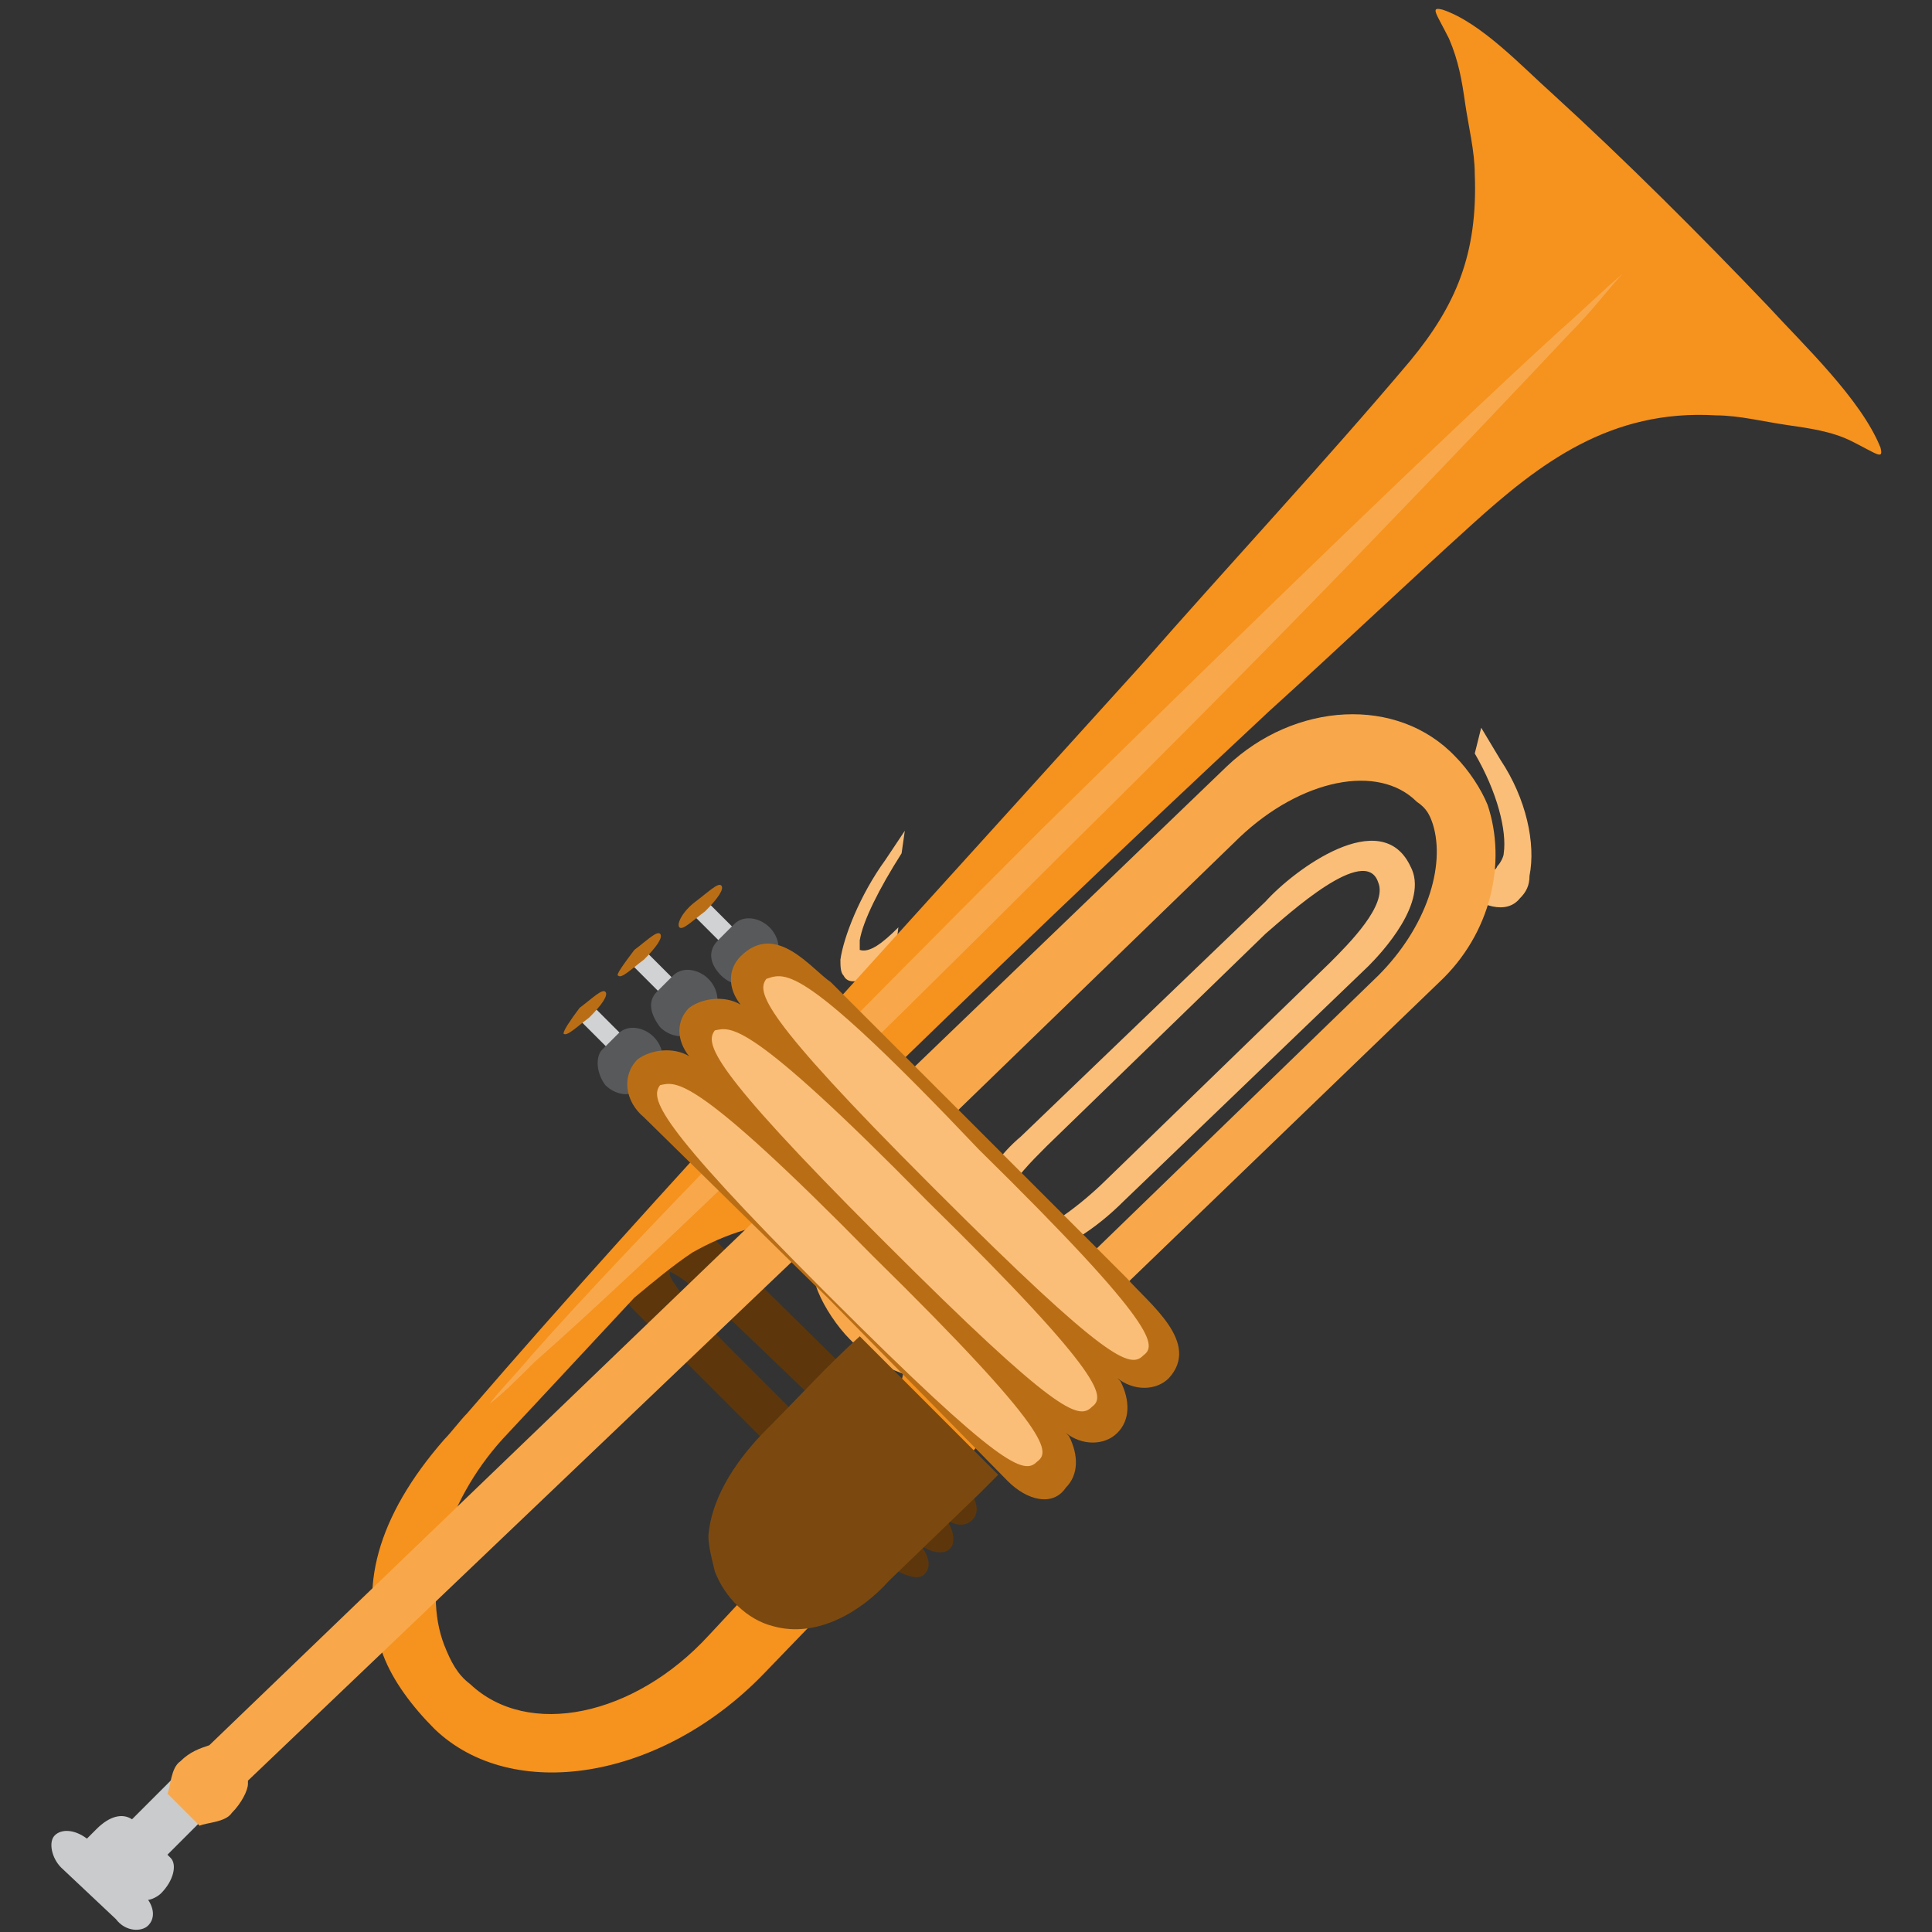 <svg enable-background="new 0 0 60 60" height="60" viewBox="0 0 60 60" width="60" xmlns="http://www.w3.org/2000/svg"><rect x="0" y="0" width="60" height="60" fill="#333333" stroke="none"/><path d="m19.7 40.7c-.4-.4-.6-.9-.3-1.1.2-.2.6-.1.9.1-.3-.3-.3-.7-.1-.9s.6-.1.9.2c-.2-.3-.3-.7-.1-.9s.8 0 1.2.4l7.8 7.7c.4.4.4.8.2 1s-.5.2-.8 0c.2.3.3.7.1.9s-.6.1-.9-.1c.3.4.3.7.1.9s-.8 0-1.2-.4zm7.6 5.8c.8.7 1.4 1.1 1.5 1.1 0 0 .2-.2.2-.3-.1-.3-.9-1.3-1.9-2.1l-4.8-4.6c-.8-.7-1.4-1.1-1.5-1.1v.1c.1.3.9 1.3 1.8 2.2z" fill="#5d370b"/><path d="m7.4 55.4-2.2 2.2.1.1c.2.2.1.7-.3 1.1-.1.1-.3.2-.4.2.2.3.2.6 0 .8s-.7.2-1-.2l-1.7-1.6c-.3-.3-.4-.8-.2-1s.6-.2 1 .1l.3-.3c.4-.4.8-.5 1.1-.3l2.2-2.2z" fill="#cacbcc"/><path d="m45.4 26.5-.2 1c.8.7 1.6.9 2 .4.2-.2.3-.4.3-.7.2-1-.1-2.4-.9-3.6l-.6-1-.2.8c.7 1.2 1 2.4.9 3.1 0 .1-.1.3-.2.4-.1.3-.6.1-1.1-.4z" fill="#fabe78"/><path d="m27.9 28.8-.1.8c-.7.8-1.4 1.1-1.6.7-.1-.1-.1-.3-.1-.5.1-.7.6-2 1.4-3.1l.6-.9-.1.7c-.7 1.1-1.2 2.1-1.3 2.7v.3c.3.1.7-.2 1.2-.7z" fill="#fabe78"/><path d="m30.7 35.9c.5.5.9 1.1 1.1 1.7.9 2.5 0 5.9-2.5 8.6l-5.6 5.8c-3.2 3.3-7.8 4-10.2 1.7-.7-.7-1.3-1.5-1.6-2.3-.8-2-.2-4.3 1.9-6.7.2-.2.5-.6.7-.8 3.1-3.6 6.2-7 9.4-10.5 3.8-4.2 7.7-8.5 11.5-12.7 2.8-3.2 5.7-6.3 8.4-9.5 1.4-1.7 2.1-3.3 2-5.8 0-.7-.2-1.5-.3-2.2s-.2-1.3-.5-2c-.4-.8-.6-1-.2-.9 1.2.4 2.5 1.8 3.4 2.6 2.3 2.1 4.6 4.4 6.7 6.6 1.1 1.2 2.9 2.9 3.5 4.4.1.4-.1.2-.9-.2-.6-.3-1.3-.4-2-.5s-1.5-.3-2.2-.3c-3.3-.2-5.5 1.5-7.6 3.4s-4.2 3.9-6.3 5.8c-4.5 4.2-8.9 8.4-13.3 12.7 1.7-.4 3.4 0 4.6 1.1zm-9.2 3c-.6.4-1.2.9-1.8 1.4l-2.7 2.9-1.4 1.5c-1.8 2-2.5 4.6-1.8 6.4.2.5.4.9.8 1.2 1.8 1.7 5.1 1 7.4-1.5l4.1-4.4c1.8-2 2.5-4.6 1.8-6.4-.2-.5-.4-.9-.8-1.2-1.2-1.2-3.5-1.1-5.6.1z" fill="#f6921e"/><path d="m42.5 30-7.6 7.3c-.8.8-2 1.7-3.3 1.8-.6 0-1-.3-1.2-.7s-.2-.8-.1-1.2c.3-.7.8-1.4 1.4-1.9l7.6-7.3c.9-1 3.6-3 4.5-1.1.6 1.1-.9 2.7-1.3 3.1zm.3-2.6c-.4-1.2-2.8 1-3.5 1.6l-6.8 6.6c-.5.5-1 1-1.3 1.6-.2.3-.2.6-.2.9.1.3.3.4.8.3.9-.3 1.9-1.1 2.7-1.9l6.8-6.6c.6-.6 1.8-1.8 1.5-2.5z" fill="#fabe78"/><path d="m50.4 8.5c-.5.4-1.2 1.1-2 1.8-3.5 3.2-9.4 8.9-16 15.4-6.9 6.9-12.9 13-15.9 16.4-.5.6-1 1.1-1.3 1.5.4-.3.9-.8 1.4-1.3 3.4-3 9.6-9 16.6-16 6.7-6.6 12.4-12.6 15.6-16 .7-.7 1.2-1.4 1.6-1.8z" fill="#fff" opacity=".2"/><path d="m44.7 30.5-11.2 10.8c-2.1 2-5.3 2.2-7.1.3-.4-.4-.8-1-1-1.5s-.2-.9-.3-1.4l-17.4 16.6v.1c0 .2-.2.6-.5.9-.2.3-.8.3-1 .4l-.5-.5-.5-.5c.1-.2.1-.8.4-1 .3-.3.6-.4.9-.5l31.6-30.4c2.1-2 5.3-2.2 7.1-.3.4.4.8 1 1 1.5.6 1.8.1 4-1.5 5.5zm-.2-4.9c-.1-.3-.2-.5-.5-.7-1.2-1.2-3.6-.7-5.5 1.1l-9.8 9.5c-1.5 1.5-2.2 3.4-1.7 4.7.1.3.3.5.5.7 1.2 1.2 3.6.7 5.5-1.1l9.8-9.5c1.5-1.5 2.1-3.4 1.7-4.7z" fill="#f8a84b"/><path d="m30.4 46.4s-2.8 2.7-2.8 2.7c-.8.9-2.2 1.8-3.6 1.4-.8-.2-1.5-.9-1.8-1.7-.1-.4-.2-.8-.2-1.1.1-1.3 1-2.5 1.8-3.3 1-1 1.9-2 2.9-2.9l4.3 4.3c-.1.1-.4.4-.6.6z" fill="#7b490f"/><path d="m17.9 31.7h1.7v.6h-1.7z" fill="#d0d2d3" transform="matrix(.707 .707 -.707 .707 28.122 -3.873)"/><path d="m18.7 32.6.5-.5c.3-.3.8-.2 1.1.1s.4.8.1 1.1l-.5.5c-.3.3-.8.2-1.1-.1-.3-.4-.3-.9-.1-1.1z" fill="#58595b"/><path d="m18 31.3c.4-.3.7-.6.8-.5s-.1.4-.5.8c-.4.3-.7.6-.8.5 0-.1.2-.4.5-.8z" fill="#b96e16"/><path d="m19.5 30h1.7v.6h-1.7z" fill="#d0d2d3" transform="matrix(.707 .707 -.707 .707 27.357 -5.573)"/><path d="m20.4 30.8.5-.5c.3-.3.8-.2 1.1.1s.4.8.1 1.1l-.5.5c-.3.3-.8.2-1.1-.1-.3-.4-.4-.8-.1-1.1z" fill="#58595b"/><path d="m19.7 29.5c.4-.3.7-.6.8-.5s-.1.4-.5.8c-.4.3-.7.6-.8.5-.1 0 .2-.4.5-.8z" fill="#b96e16"/><path d="m21.4 28.4h1.7v.6h-1.7z" fill="#d0d2d3" transform="matrix(.707 .707 -.707 .707 26.772 -7.347)"/><path d="m22.3 29.2.5-.5c.3-.3.8-.2 1.1.1s.4.8.1 1.1l-.5.5c-.3.3-.8.2-1.1-.1-.4-.4-.4-.8-.1-1.1z" fill="#58595b"/><path d="m21.6 28c.4-.3.7-.6.8-.5s-.1.4-.5.8c-.4.3-.7.6-.8.5s.1-.5.5-.8z" fill="#b96e16"/><path d="m23 29.7c-.4.4-.4 1 0 1.5-.5-.3-1.2-.2-1.6.1-.4.4-.4 1 0 1.5-.5-.3-1.2-.2-1.6.1-.5.5-.4 1.3.2 1.8l5.7 5.6 5.6 5.7c.6.6 1.4.8 1.8.2.4-.4.4-1 .1-1.6l-.1-.1c.5.4 1.2.4 1.6 0s.4-1 .1-1.6l-.1-.1c.5.4 1.2.4 1.6 0 1-1.1-.6-2.3-1.3-3.1-1-1-2-2-2.9-2.9-2.1-2.1-4.2-4.2-6.3-6.3-.6-.4-1.7-1.9-2.8-.8z" fill="#b96e16"/><g fill="#fabe78"><path d="m30.4 35.7c.1 0 .1 0 0 0 5.7 5.6 5.5 6.1 5.1 6.4-.4.4-1.1.2-6.4-5.1 0 0 0 0-.1-.1 0 0 0 0-.1-.1-5.3-5.3-5.4-6-5.1-6.4.6-.2 1.1-.5 6.6 5.3 0-.1 0-.1 0 0z"/><path d="m28.8 37.3c0 .1 0 .1 0 0 5.7 5.6 5.5 6.1 5.1 6.4-.4.4-1.1.2-6.4-5.1 0 0 0 0-.1-.1 0 0 0 0-.1-.1-5.3-5.3-5.4-6-5.1-6.4.5-.1 1-.4 6.6 5.3-.1 0-.1 0 0 0z"/><path d="m27.1 39s0 .1 0 0c5.7 5.6 5.5 6.1 5.1 6.4-.4.4-1.1.2-6.4-5.1 0 0 0 0-.1-.1 0 0 0 0-.1-.1-5.3-5.3-5.4-6-5.1-6.4.5-.1 1-.4 6.6 5.3-.1 0-.1 0 0 0z"/></g></svg>